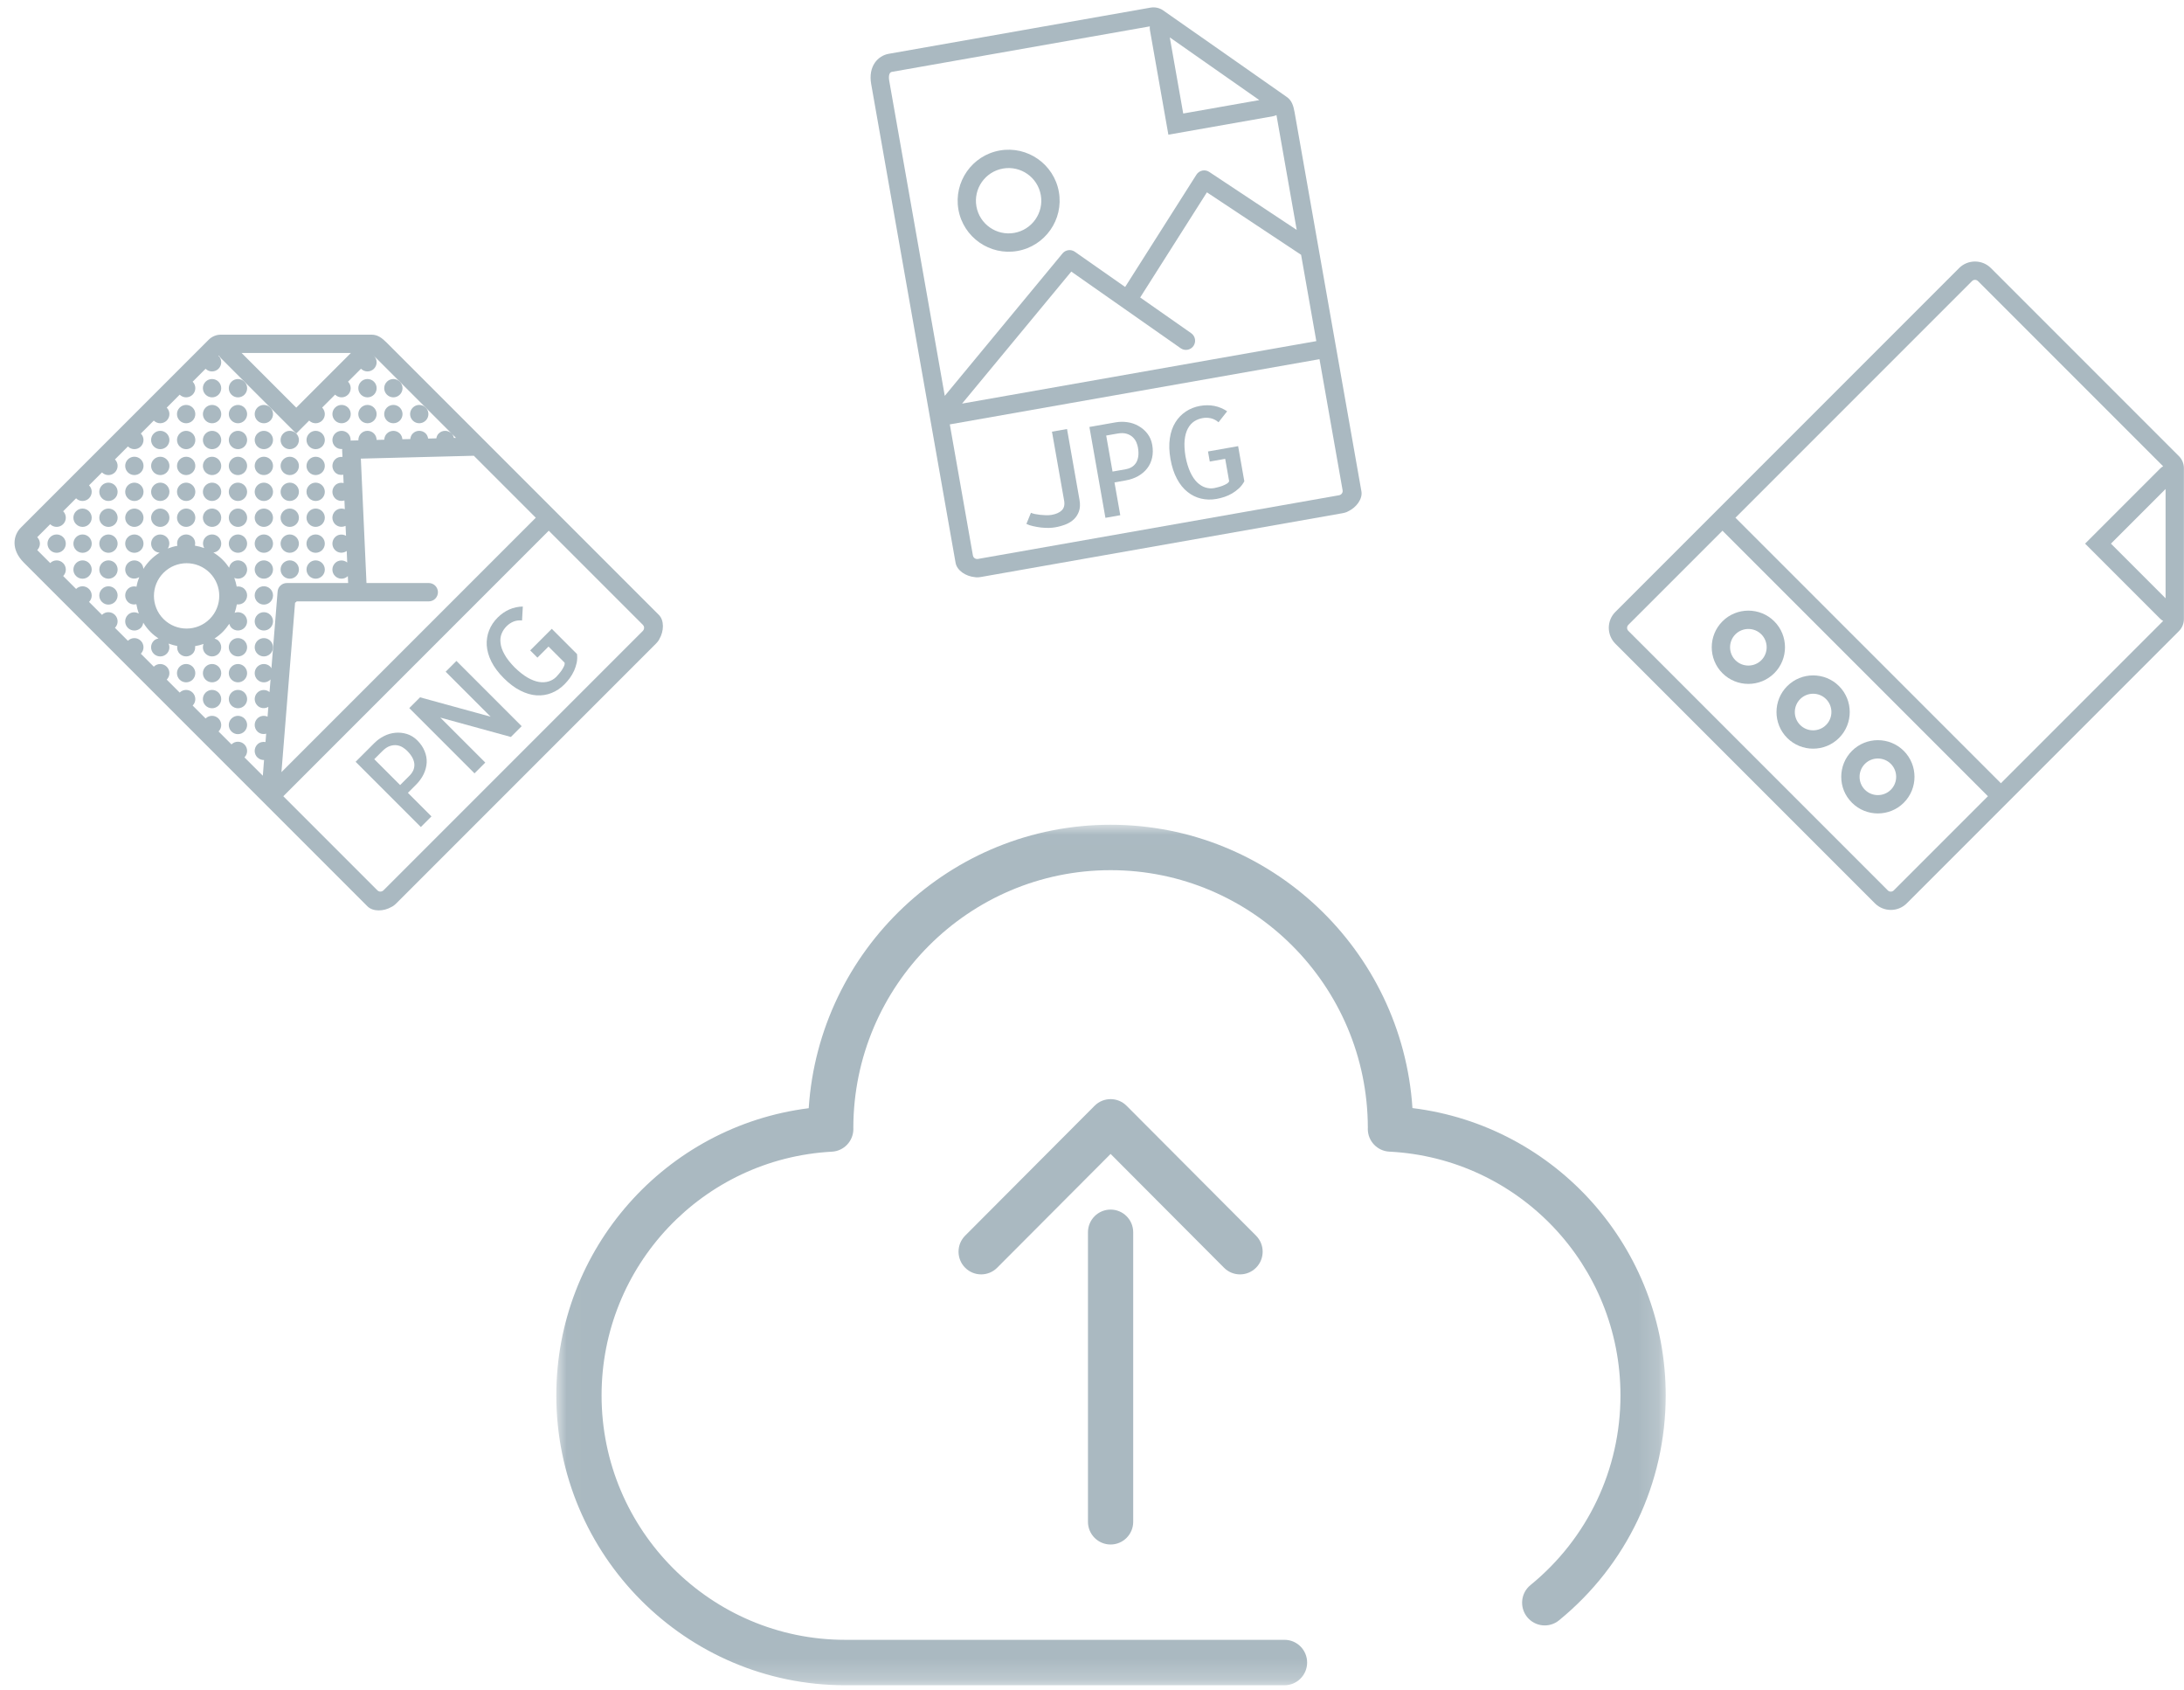 <?xml version="1.0" encoding="UTF-8"?>
<svg width="106px" height="82px" viewBox="0 0 106 82" version="1.1" xmlns="http://www.w3.org/2000/svg" xmlns:xlink="http://www.w3.org/1999/xlink">
    <!-- Generator: Sketch 41.2 (35397) - http://www.bohemiancoding.com/sketch -->
    <title>drag&amp;drop img</title>
    <desc>Created with Sketch.</desc>
    <defs>
        <polygon id="path-1" points="26.93 0.018 0.014 0.018 0.014 41.771 53.845 41.771 53.845 0.018 26.93 0.018"></polygon>
    </defs>
    <g id="Page-1" stroke="none" stroke-width="1" fill="none" fill-rule="evenodd">
        <g id="create-quiz_surway" transform="translate(-1253, -299)">
            <g id="cover-img" transform="translate(1117, 226)">
                <g id="desc" transform="translate(48, 72)">
                    <g id="drag&amp;drop-img" transform="translate(88, 0)">
                        <g id="png" transform="translate(16.617, 29.617) rotate(-45) translate(-16.617, -29.617) translate(6.617, 16.117)" fill="#AAB9C1">
                            <path d="M19.755,5.75 L14.583,0.578 C14.429,0.422 14.214,0.333 13.993,0.333 L1.094,0.333 C0.568,0.333 -7.10542736e-14,0.741 -7.10542736e-14,1.633 L-7.10542736e-14,25.223 C-7.10542736e-14,25.594 0.373,25.956 0.816,26.071 C0.84,26.078 0.859,26.086 0.883,26.091 C0.953,26.104 1.024,26.11 1.094,26.11 L18.906,26.11 C18.976,26.11 19.047,26.104 19.117,26.091 C19.141,26.086 19.16,26.078 19.184,26.071 C19.627,25.956 20,25.594 20,25.223 L20,6.547 C20,6.206 19.959,5.954 19.755,5.75 Z M18.416,5.668 L14.666,5.668 L14.666,1.918 L18.416,5.668 Z M2.222,1.223 C2.222,1.468 2.422,1.666 2.667,1.666 C2.912,1.666 3.112,1.468 3.112,1.223 L3.999,1.223 C3.999,1.468 4.199,1.666 4.444,1.666 C4.689,1.666 4.889,1.468 4.889,1.223 L5.777,1.223 C5.777,1.468 5.977,1.666 6.222,1.666 C6.467,1.666 6.667,1.468 6.667,1.223 L7.557,1.223 C7.557,1.468 7.754,1.666 7.999,1.666 C8.244,1.666 8.444,1.468 8.444,1.223 L9.334,1.223 C9.334,1.468 9.533,1.666 9.779,1.666 C10.024,1.666 10.221,1.468 10.221,1.223 L11.111,1.223 C11.111,1.468 11.311,1.666 11.556,1.666 C11.801,1.666 12.001,1.468 12.001,1.223 L12.888,1.223 C12.888,1.468 13.088,1.666 13.333,1.666 C13.578,1.666 13.778,1.468 13.778,1.223 L13.804,1.223 C13.789,1.277 13.778,1.336 13.778,1.397 L13.778,6.555 L14.666,6.555 C14.666,6.801 14.866,7 15.111,7 C15.356,7 15.556,6.801 15.556,6.555 L16.446,6.555 C16.446,6.801 16.643,7 16.888,7 C17.133,7 17.333,6.801 17.333,6.555 L18.223,6.555 C18.223,6.801 18.422,7 18.668,7 C18.913,7 19.11,6.801 19.11,6.555 C19.11,6.547 19.106,6.54 19.106,6.531 C19.108,6.529 19.11,6.529 19.11,6.529 L19.11,6.544 L19.11,12.187 L19.039,12.117 C19.08,12.05 19.11,11.974 19.11,11.889 C19.11,11.644 18.913,11.444 18.668,11.444 C18.572,11.444 18.492,11.479 18.42,11.529 L18.132,11.256 C18.183,11.182 18.223,11.097 18.223,10.999 C18.223,10.754 18.023,10.554 17.778,10.554 C17.672,10.554 17.578,10.598 17.502,10.659 L17.224,10.394 C17.289,10.316 17.333,10.221 17.333,10.112 C17.333,9.867 17.133,9.667 16.888,9.667 C16.771,9.667 16.667,9.715 16.586,9.789 L16.317,9.533 C16.396,9.452 16.446,9.344 16.446,9.222 C16.446,8.977 16.246,8.777 16.001,8.777 C15.87,8.777 15.757,8.836 15.675,8.923 L15.417,8.678 C15.412,8.673 15.404,8.671 15.399,8.667 C15.493,8.584 15.556,8.467 15.556,8.332 C15.556,8.087 15.356,7.89 15.111,7.89 C14.866,7.89 14.666,8.087 14.666,8.332 C14.666,8.469 14.731,8.586 14.827,8.669 C14.813,8.679 14.796,8.686 14.783,8.701 L14.562,8.944 C14.479,8.844 14.36,8.777 14.223,8.777 C13.978,8.777 13.778,8.977 13.778,9.222 C13.778,9.374 13.858,9.502 13.978,9.582 L13.704,9.882 C13.626,9.756 13.494,9.667 13.333,9.667 C13.088,9.667 12.888,9.867 12.888,10.112 C12.888,10.283 12.991,10.431 13.136,10.505 L12.849,10.819 C12.78,10.666 12.626,10.554 12.443,10.554 C12.198,10.554 12.001,10.754 12.001,10.999 C12.001,11.195 12.129,11.356 12.303,11.416 L11.977,11.774 C11.925,11.586 11.76,11.444 11.556,11.444 C11.311,11.444 11.111,11.644 11.111,11.889 C11.111,12.108 11.272,12.28 11.48,12.319 L11.102,12.731 C11.078,12.51 10.896,12.334 10.666,12.334 C10.421,12.334 10.221,12.532 10.221,12.777 C10.221,13.02 10.417,13.215 10.656,13.219 L10.429,13.467 L8.322,11.36 C8.158,11.197 7.895,11.186 7.719,11.336 L4.87,13.76 C4.876,13.729 4.889,13.699 4.889,13.667 C4.889,13.422 4.689,13.222 4.444,13.222 C4.199,13.222 3.999,13.422 3.999,13.667 C3.999,13.912 4.199,14.112 4.444,14.112 C4.451,14.112 4.457,14.107 4.464,14.107 L3.991,14.509 C3.967,14.287 3.784,14.112 3.554,14.112 C3.309,14.112 3.112,14.311 3.112,14.557 C3.112,14.761 3.253,14.926 3.442,14.977 L3.079,15.286 C3.014,15.118 2.856,14.999 2.667,14.999 C2.422,14.999 2.222,15.199 2.222,15.444 C2.222,15.609 2.316,15.746 2.448,15.822 L2.138,16.086 C2.057,15.969 1.929,15.889 1.777,15.889 C1.532,15.889 1.332,16.088 1.332,16.334 C1.332,16.459 1.387,16.572 1.471,16.653 L0.89,17.15 L0.89,15.889 C1.135,15.889 1.332,15.689 1.332,15.444 C1.332,15.199 1.135,14.999 0.89,14.999 L0.89,14.112 C1.135,14.112 1.332,13.912 1.332,13.667 C1.332,13.422 1.135,13.222 0.89,13.222 L0.89,12.334 C1.135,12.334 1.332,12.134 1.332,11.889 C1.332,11.644 1.135,11.444 0.89,11.444 L0.89,10.554 C1.135,10.554 1.332,10.357 1.332,10.112 C1.332,9.867 1.135,9.667 0.89,9.667 L0.89,8.777 C1.135,8.777 1.332,8.578 1.332,8.332 C1.332,8.087 1.135,7.89 0.89,7.89 L0.89,7 C1.135,7 1.332,6.801 1.332,6.555 C1.332,6.31 1.135,6.11 0.89,6.11 L0.89,5.223 C1.135,5.223 1.332,5.023 1.332,4.778 C1.332,4.533 1.135,4.333 0.89,4.333 L0.89,3.446 C1.135,3.446 1.332,3.246 1.332,3.001 C1.332,2.755 1.135,2.556 0.89,2.556 L0.89,1.666 C1.135,1.666 1.332,1.468 1.332,1.223 L2.222,1.223 Z M1.094,25.223 C1.063,25.223 1.035,25.209 1.007,25.201 C0.938,25.168 0.89,25.099 0.89,25.017 L0.89,18.556 L19.11,18.556 L19.11,25.017 C19.11,25.099 19.062,25.166 18.993,25.201 C18.965,25.209 18.937,25.223 18.906,25.223 L1.094,25.223 Z M1.652,17.666 L7.934,12.319 C7.958,12.323 7.977,12.334 7.999,12.334 C8.012,12.334 8.021,12.328 8.032,12.328 L12.567,16.863 C12.741,17.037 13.021,17.037 13.197,16.863 C13.37,16.687 13.37,16.408 13.197,16.234 L11.059,14.096 L15.134,9.634 L19.11,13.413 L19.11,17.666 L1.652,17.666 Z" id="Fill-1"></path>
                            <path d="M6.908,20.221 C6.76,20.099 6.593,20.006 6.406,19.947 C6.219,19.886 6.031,19.856 5.842,19.856 L4.553,19.856 L4.553,24.333 L5.282,24.333 L5.282,22.716 L5.822,22.716 C6.059,22.716 6.274,22.683 6.467,22.614 C6.662,22.544 6.827,22.447 6.966,22.321 C7.103,22.197 7.211,22.041 7.287,21.857 C7.366,21.672 7.404,21.468 7.404,21.241 C7.404,21.026 7.357,20.832 7.266,20.661 C7.174,20.487 7.055,20.342 6.908,20.221 Z M6.632,21.698 C6.586,21.822 6.528,21.919 6.456,21.987 C6.382,22.057 6.302,22.106 6.216,22.137 C6.128,22.167 6.039,22.182 5.951,22.182 L5.282,22.182 L5.282,20.407 L5.829,20.407 C6.016,20.407 6.166,20.437 6.278,20.496 C6.391,20.554 6.48,20.628 6.543,20.715 C6.606,20.802 6.647,20.893 6.667,20.989 C6.688,21.082 6.697,21.167 6.697,21.241 C6.697,21.423 6.676,21.574 6.632,21.698 Z" id="Fill-2"></path>
                            <polygon id="Fill-3" points="10.733 22.942 8.976 19.856 8.236 19.856 8.236 24.333 8.976 24.333 8.976 21.247 10.733 24.333 11.473 24.333 11.473 19.856 10.733 19.856"></polygon>
                            <path d="M14.366,22.523 L15.126,22.523 L15.126,23.628 C15.093,23.673 15.043,23.708 14.974,23.732 C14.904,23.756 14.833,23.775 14.759,23.791 C14.683,23.803 14.609,23.814 14.533,23.818 C14.457,23.825 14.399,23.829 14.353,23.829 C14.208,23.829 14.069,23.794 13.939,23.725 C13.807,23.656 13.689,23.552 13.585,23.411 C13.483,23.267 13.401,23.085 13.342,22.864 C13.283,22.64 13.253,22.378 13.249,22.074 C13.253,21.761 13.283,21.499 13.346,21.284 C13.407,21.069 13.489,20.893 13.598,20.759 C13.704,20.622 13.826,20.527 13.963,20.47 C14.097,20.412 14.241,20.386 14.39,20.386 C14.525,20.386 14.653,20.412 14.779,20.463 C14.904,20.516 15.015,20.6 15.113,20.719 L15.618,20.268 C15.451,20.108 15.263,19.986 15.052,19.904 C14.842,19.823 14.616,19.782 14.373,19.782 C14.108,19.782 13.865,19.832 13.637,19.932 C13.409,20.032 13.212,20.177 13.044,20.366 C12.878,20.557 12.745,20.796 12.65,21.08 C12.554,21.366 12.507,21.698 12.507,22.074 C12.507,22.449 12.554,22.783 12.65,23.07 C12.745,23.358 12.876,23.597 13.044,23.788 C13.212,23.977 13.409,24.122 13.635,24.218 C13.858,24.316 14.106,24.366 14.373,24.366 C14.505,24.366 14.642,24.354 14.777,24.335 C14.911,24.313 15.043,24.279 15.172,24.231 C15.299,24.183 15.421,24.12 15.536,24.047 C15.651,23.971 15.755,23.875 15.848,23.758 L15.848,22.026 L14.366,22.026 L14.366,22.523 Z" id="Fill-4"></path>
                            <path d="M2.222,2.111 C2.222,2.356 2.023,2.556 1.777,2.556 C1.532,2.556 1.332,2.356 1.332,2.111 C1.332,1.866 1.532,1.666 1.777,1.666 C2.023,1.666 2.222,1.866 2.222,2.111 Z" id="Fill-5"></path>
                            <path d="M3.999,2.111 C3.999,2.356 3.802,2.556 3.554,2.556 C3.309,2.556 3.112,2.356 3.112,2.111 C3.112,1.866 3.309,1.666 3.554,1.666 C3.802,1.666 3.999,1.866 3.999,2.111 Z" id="Fill-6"></path>
                            <path d="M5.777,2.111 C5.777,2.356 5.579,2.556 5.334,2.556 C5.087,2.556 4.889,2.356 4.889,2.111 C4.889,1.866 5.087,1.666 5.334,1.666 C5.579,1.666 5.777,1.866 5.777,2.111 Z" id="Fill-7"></path>
                            <path d="M7.557,2.111 C7.557,2.356 7.357,2.556 7.112,2.556 C6.866,2.556 6.667,2.356 6.667,2.111 C6.667,1.866 6.866,1.666 7.112,1.666 C7.357,1.666 7.557,1.866 7.557,2.111 Z" id="Fill-8"></path>
                            <path d="M9.334,2.111 C9.334,2.356 9.134,2.556 8.889,2.556 C8.644,2.556 8.444,2.356 8.444,2.111 C8.444,1.866 8.644,1.666 8.889,1.666 C9.134,1.666 9.334,1.866 9.334,2.111 Z" id="Fill-9"></path>
                            <path d="M11.111,2.111 C11.111,2.356 10.912,2.556 10.666,2.556 C10.421,2.556 10.221,2.356 10.221,2.111 C10.221,1.866 10.421,1.666 10.666,1.666 C10.912,1.666 11.111,1.866 11.111,2.111 Z" id="Fill-10"></path>
                            <path d="M12.888,2.111 C12.888,2.356 12.691,2.556 12.443,2.556 C12.198,2.556 12.001,2.356 12.001,2.111 C12.001,1.866 12.198,1.666 12.443,1.666 C12.691,1.666 12.888,1.866 12.888,2.111 Z" id="Fill-11"></path>
                            <path d="M13.778,3.001 C13.778,3.246 13.578,3.446 13.333,3.446 C13.088,3.446 12.888,3.246 12.888,3.001 C12.888,2.755 13.088,2.556 13.333,2.556 C13.578,2.556 13.778,2.755 13.778,3.001 Z" id="Fill-12"></path>
                            <path d="M12.001,3.001 C12.001,3.246 11.801,3.446 11.556,3.446 C11.311,3.446 11.111,3.246 11.111,3.001 C11.111,2.755 11.311,2.556 11.556,2.556 C11.801,2.556 12.001,2.755 12.001,3.001 Z" id="Fill-13"></path>
                            <path d="M10.221,3.001 C10.221,3.246 10.024,3.446 9.779,3.446 C9.531,3.446 9.334,3.246 9.334,3.001 C9.334,2.755 9.531,2.556 9.779,2.556 C10.024,2.556 10.221,2.755 10.221,3.001 Z" id="Fill-14"></path>
                            <path d="M8.444,3.001 C8.444,3.246 8.247,3.446 7.999,3.446 C7.754,3.446 7.557,3.246 7.557,3.001 C7.557,2.755 7.754,2.556 7.999,2.556 C8.247,2.556 8.444,2.755 8.444,3.001 Z" id="Fill-15"></path>
                            <path d="M6.667,3.001 C6.667,3.246 6.467,3.446 6.222,3.446 C5.977,3.446 5.777,3.246 5.777,3.001 C5.777,2.755 5.977,2.556 6.222,2.556 C6.467,2.556 6.667,2.755 6.667,3.001 Z" id="Fill-16"></path>
                            <path d="M4.889,3.001 C4.889,3.246 4.689,3.446 4.444,3.446 C4.199,3.446 3.999,3.246 3.999,3.001 C3.999,2.755 4.199,2.556 4.444,2.556 C4.689,2.556 4.889,2.755 4.889,3.001 Z" id="Fill-17"></path>
                            <path d="M3.112,3.001 C3.112,3.246 2.912,3.446 2.667,3.446 C2.422,3.446 2.222,3.246 2.222,3.001 C2.222,2.755 2.422,2.556 2.667,2.556 C2.912,2.556 3.112,2.755 3.112,3.001 Z" id="Fill-18"></path>
                            <path d="M2.222,3.888 C2.222,4.136 2.023,4.333 1.777,4.333 C1.532,4.333 1.332,4.136 1.332,3.888 C1.332,3.643 1.532,3.446 1.777,3.446 C2.023,3.446 2.222,3.643 2.222,3.888 Z" id="Fill-19"></path>
                            <path d="M3.999,3.888 C3.999,4.136 3.802,4.333 3.554,4.333 C3.309,4.333 3.112,4.136 3.112,3.888 C3.112,3.643 3.309,3.446 3.554,3.446 C3.802,3.446 3.999,3.643 3.999,3.888 Z" id="Fill-20"></path>
                            <path d="M5.777,3.888 C5.777,4.136 5.579,4.333 5.334,4.333 C5.087,4.333 4.889,4.136 4.889,3.888 C4.889,3.643 5.087,3.446 5.334,3.446 C5.579,3.446 5.777,3.643 5.777,3.888 Z" id="Fill-21"></path>
                            <path d="M7.557,3.888 C7.557,4.136 7.357,4.333 7.112,4.333 C6.866,4.333 6.667,4.136 6.667,3.888 C6.667,3.643 6.866,3.446 7.112,3.446 C7.357,3.446 7.557,3.643 7.557,3.888 Z" id="Fill-22"></path>
                            <path d="M9.334,3.888 C9.334,4.136 9.134,4.333 8.889,4.333 C8.644,4.333 8.444,4.136 8.444,3.888 C8.444,3.643 8.644,3.446 8.889,3.446 C9.134,3.446 9.334,3.643 9.334,3.888 Z" id="Fill-23"></path>
                            <path d="M11.111,3.888 C11.111,4.136 10.912,4.333 10.666,4.333 C10.421,4.333 10.221,4.136 10.221,3.888 C10.221,3.643 10.421,3.446 10.666,3.446 C10.912,3.446 11.111,3.643 11.111,3.888 Z" id="Fill-24"></path>
                            <path d="M12.888,3.888 C12.888,4.136 12.691,4.333 12.443,4.333 C12.198,4.333 12.001,4.136 12.001,3.888 C12.001,3.643 12.198,3.446 12.443,3.446 C12.691,3.446 12.888,3.643 12.888,3.888 Z" id="Fill-25"></path>
                            <path d="M13.778,4.778 C13.778,5.023 13.578,5.223 13.333,5.223 C13.088,5.223 12.888,5.023 12.888,4.778 C12.888,4.533 13.088,4.333 13.333,4.333 C13.578,4.333 13.778,4.533 13.778,4.778 Z" id="Fill-26"></path>
                            <path d="M12.001,4.778 C12.001,5.023 11.801,5.223 11.556,5.223 C11.311,5.223 11.111,5.023 11.111,4.778 C11.111,4.533 11.311,4.333 11.556,4.333 C11.801,4.333 12.001,4.533 12.001,4.778 Z" id="Fill-27"></path>
                            <path d="M10.221,4.778 C10.221,5.023 10.024,5.223 9.779,5.223 C9.531,5.223 9.334,5.023 9.334,4.778 C9.334,4.533 9.531,4.333 9.779,4.333 C10.024,4.333 10.221,4.533 10.221,4.778 Z" id="Fill-28"></path>
                            <path d="M8.444,4.778 C8.444,5.023 8.247,5.223 7.999,5.223 C7.754,5.223 7.557,5.023 7.557,4.778 C7.557,4.533 7.754,4.333 7.999,4.333 C8.247,4.333 8.444,4.533 8.444,4.778 Z" id="Fill-29"></path>
                            <path d="M6.667,4.778 C6.667,5.023 6.467,5.223 6.222,5.223 C5.977,5.223 5.777,5.023 5.777,4.778 C5.777,4.533 5.977,4.333 6.222,4.333 C6.467,4.333 6.667,4.533 6.667,4.778 Z" id="Fill-30"></path>
                            <path d="M4.889,4.778 C4.889,5.023 4.689,5.223 4.444,5.223 C4.199,5.223 3.999,5.023 3.999,4.778 C3.999,4.533 4.199,4.333 4.444,4.333 C4.689,4.333 4.889,4.533 4.889,4.778 Z" id="Fill-31"></path>
                            <path d="M3.112,4.778 C3.112,5.023 2.912,5.223 2.667,5.223 C2.422,5.223 2.222,5.023 2.222,4.778 C2.222,4.533 2.422,4.333 2.667,4.333 C2.912,4.333 3.112,4.533 3.112,4.778 Z" id="Fill-32"></path>
                            <path d="M2.222,5.668 C2.222,5.913 2.023,6.11 1.777,6.11 C1.532,6.11 1.332,5.913 1.332,5.668 C1.332,5.42 1.532,5.223 1.777,5.223 C2.023,5.223 2.222,5.42 2.222,5.668 Z" id="Fill-33"></path>
                            <path d="M7.557,5.668 C7.557,5.913 7.357,6.11 7.112,6.11 C6.866,6.11 6.667,5.913 6.667,5.668 C6.667,5.42 6.866,5.223 7.112,5.223 C7.357,5.223 7.557,5.42 7.557,5.668 Z" id="Fill-34"></path>
                            <path d="M9.334,5.668 C9.334,5.913 9.134,6.11 8.889,6.11 C8.644,6.11 8.444,5.913 8.444,5.668 C8.444,5.42 8.644,5.223 8.889,5.223 C9.134,5.223 9.334,5.42 9.334,5.668 Z" id="Fill-35"></path>
                            <path d="M11.111,5.668 C11.111,5.913 10.912,6.11 10.666,6.11 C10.421,6.11 10.221,5.913 10.221,5.668 C10.221,5.42 10.421,5.223 10.666,5.223 C10.912,5.223 11.111,5.42 11.111,5.668 Z" id="Fill-36"></path>
                            <path d="M12.888,5.668 C12.888,5.913 12.691,6.11 12.443,6.11 C12.198,6.11 12.001,5.913 12.001,5.668 C12.001,5.42 12.198,5.223 12.443,5.223 C12.691,5.223 12.888,5.42 12.888,5.668 Z" id="Fill-37"></path>
                            <path d="M13.778,6.555 C13.778,6.801 13.578,7 13.333,7 C13.088,7 12.888,6.801 12.888,6.555 C12.888,6.31 13.088,6.11 13.333,6.11 C13.578,6.11 13.778,6.31 13.778,6.555 Z" id="Fill-38"></path>
                            <path d="M12.001,6.555 C12.001,6.801 11.801,7 11.556,7 C11.311,7 11.111,6.801 11.111,6.555 C11.111,6.31 11.311,6.11 11.556,6.11 C11.801,6.11 12.001,6.31 12.001,6.555 Z" id="Fill-39"></path>
                            <path d="M10.221,6.555 C10.221,6.801 10.024,7 9.779,7 C9.531,7 9.334,6.801 9.334,6.555 C9.334,6.31 9.531,6.11 9.779,6.11 C10.024,6.11 10.221,6.31 10.221,6.555 Z" id="Fill-40"></path>
                            <path d="M8.444,6.555 C8.444,6.801 8.247,7 7.999,7 C7.754,7 7.557,6.801 7.557,6.555 C7.557,6.31 7.754,6.11 7.999,6.11 C8.247,6.11 8.444,6.31 8.444,6.555 Z" id="Fill-41"></path>
                            <path d="M9.334,7.445 C9.334,7.69 9.134,7.89 8.889,7.89 C8.644,7.89 8.444,7.69 8.444,7.445 C8.444,7.199 8.644,7 8.889,7 C9.134,7 9.334,7.199 9.334,7.445 Z" id="Fill-42"></path>
                            <path d="M11.111,7.445 C11.111,7.69 10.912,7.89 10.666,7.89 C10.421,7.89 10.221,7.69 10.221,7.445 C10.221,7.199 10.421,7 10.666,7 C10.912,7 11.111,7.199 11.111,7.445 Z" id="Fill-43"></path>
                            <path d="M12.888,7.445 C12.888,7.69 12.691,7.89 12.443,7.89 C12.198,7.89 12.001,7.69 12.001,7.445 C12.001,7.199 12.198,7 12.443,7 C12.691,7 12.888,7.199 12.888,7.445 Z" id="Fill-44"></path>
                            <path d="M14.666,7.445 C14.666,7.69 14.468,7.89 14.223,7.89 C13.976,7.89 13.778,7.69 13.778,7.445 C13.778,7.199 13.976,7 14.223,7 C14.468,7 14.666,7.199 14.666,7.445 Z" id="Fill-45"></path>
                            <path d="M16.446,7.445 C16.446,7.69 16.246,7.89 16.001,7.89 C15.755,7.89 15.556,7.69 15.556,7.445 C15.556,7.199 15.755,7 16.001,7 C16.246,7 16.446,7.199 16.446,7.445 Z" id="Fill-46"></path>
                            <path d="M17.333,8.332 C17.333,8.58 17.136,8.777 16.888,8.777 C16.643,8.777 16.446,8.58 16.446,8.332 C16.446,8.087 16.643,7.89 16.888,7.89 C17.136,7.89 17.333,8.087 17.333,8.332 Z" id="Fill-47"></path>
                            <path d="M19.11,10.112 C19.11,10.357 18.913,10.554 18.668,10.554 C18.42,10.554 18.223,10.357 18.223,10.112 C18.223,9.864 18.42,9.667 18.668,9.667 C18.913,9.667 19.11,9.864 19.11,10.112 Z" id="Fill-48"></path>
                            <path d="M18.223,9.222 C18.223,9.467 18.023,9.667 17.778,9.667 C17.533,9.667 17.333,9.467 17.333,9.222 C17.333,8.977 17.533,8.777 17.778,8.777 C18.023,8.777 18.223,8.977 18.223,9.222 Z" id="Fill-49"></path>
                            <path d="M19.11,8.332 C19.11,8.58 18.913,8.777 18.668,8.777 C18.42,8.777 18.223,8.58 18.223,8.332 C18.223,8.087 18.42,7.89 18.668,7.89 C18.913,7.89 19.11,8.087 19.11,8.332 Z" id="Fill-50"></path>
                            <path d="M18.223,7.445 C18.223,7.69 18.023,7.89 17.778,7.89 C17.533,7.89 17.333,7.69 17.333,7.445 C17.333,7.199 17.533,7 17.778,7 C18.023,7 18.223,7.199 18.223,7.445 Z" id="Fill-51"></path>
                            <path d="M13.778,8.332 C13.778,8.58 13.578,8.777 13.333,8.777 C13.088,8.777 12.888,8.58 12.888,8.332 C12.888,8.087 13.088,7.89 13.333,7.89 C13.578,7.89 13.778,8.087 13.778,8.332 Z" id="Fill-52"></path>
                            <path d="M12.001,8.332 C12.001,8.58 11.801,8.777 11.556,8.777 C11.311,8.777 11.111,8.58 11.111,8.332 C11.111,8.087 11.311,7.89 11.556,7.89 C11.801,7.89 12.001,8.087 12.001,8.332 Z" id="Fill-53"></path>
                            <path d="M10.221,8.332 C10.221,8.58 10.024,8.777 9.779,8.777 C9.531,8.777 9.334,8.58 9.334,8.332 C9.334,8.087 9.531,7.89 9.779,7.89 C10.024,7.89 10.221,8.087 10.221,8.332 Z" id="Fill-54"></path>
                            <path d="M8.444,8.332 C8.444,8.58 8.247,8.777 7.999,8.777 C7.754,8.777 7.557,8.58 7.557,8.332 C7.557,8.087 7.754,7.89 7.999,7.89 C8.247,7.89 8.444,8.087 8.444,8.332 Z" id="Fill-55"></path>
                            <path d="M1.777,9.667 C1.966,9.667 2.127,9.548 2.189,9.381 C2.251,9.515 2.322,9.643 2.404,9.763 C2.296,9.843 2.222,9.967 2.222,10.112 C2.222,10.357 2.422,10.554 2.667,10.554 C2.811,10.554 2.932,10.483 3.012,10.379 C3.127,10.461 3.249,10.533 3.377,10.594 C3.221,10.663 3.112,10.817 3.112,10.999 C3.112,11.245 3.309,11.444 3.554,11.444 C3.8,11.444 3.999,11.245 3.999,10.999 C3.999,10.922 3.973,10.85 3.939,10.787 C4.102,10.819 4.271,10.839 4.444,10.839 C4.618,10.839 4.787,10.819 4.95,10.787 C4.916,10.85 4.889,10.922 4.889,10.999 C4.889,11.245 5.089,11.444 5.334,11.444 C5.579,11.444 5.777,11.245 5.777,10.999 C5.777,10.817 5.668,10.663 5.512,10.594 C5.64,10.533 5.762,10.461 5.877,10.379 C5.957,10.483 6.078,10.554 6.222,10.554 C6.467,10.554 6.667,10.357 6.667,10.112 C6.667,9.967 6.593,9.843 6.484,9.763 C6.567,9.643 6.638,9.515 6.699,9.381 C6.762,9.548 6.923,9.667 7.112,9.667 C7.357,9.667 7.557,9.467 7.557,9.222 C7.557,8.977 7.357,8.777 7.112,8.777 C7.021,8.777 6.94,8.812 6.871,8.858 C6.903,8.699 6.921,8.534 6.921,8.363 C6.921,8.168 6.894,7.979 6.851,7.794 C6.925,7.851 7.012,7.89 7.112,7.89 C7.357,7.89 7.557,7.69 7.557,7.445 C7.557,7.199 7.357,7 7.112,7 C6.908,7 6.743,7.141 6.691,7.33 C6.623,7.187 6.545,7.052 6.454,6.926 C6.58,6.846 6.667,6.713 6.667,6.555 C6.667,6.31 6.467,6.11 6.222,6.11 C6.061,6.11 5.927,6.201 5.848,6.329 C5.716,6.236 5.575,6.158 5.426,6.093 C5.625,6.049 5.777,5.88 5.777,5.668 C5.777,5.422 5.579,5.223 5.334,5.223 C5.089,5.223 4.889,5.422 4.889,5.668 C4.889,5.778 4.933,5.876 5.002,5.954 C4.822,5.913 4.636,5.889 4.444,5.889 C4.253,5.889 4.067,5.913 3.887,5.954 C3.956,5.876 3.999,5.778 3.999,5.668 C3.999,5.422 3.8,5.223 3.554,5.223 C3.309,5.223 3.112,5.422 3.112,5.668 C3.112,5.88 3.264,6.049 3.463,6.093 C3.314,6.158 3.173,6.236 3.041,6.329 C2.962,6.201 2.828,6.11 2.667,6.11 C2.422,6.11 2.222,6.31 2.222,6.555 C2.222,6.713 2.309,6.846 2.435,6.926 C2.344,7.052 2.266,7.187 2.198,7.33 C2.146,7.141 1.981,7 1.777,7 C1.532,7 1.332,7.199 1.332,7.445 C1.332,7.69 1.532,7.89 1.777,7.89 C1.877,7.89 1.964,7.851 2.038,7.794 C1.994,7.979 1.968,8.168 1.968,8.365 C1.968,8.534 1.986,8.699 2.018,8.86 C1.949,8.812 1.868,8.777 1.777,8.777 C1.532,8.777 1.332,8.977 1.332,9.222 C1.332,9.467 1.532,9.667 1.777,9.667 Z M4.444,6.779 C5.319,6.779 6.031,7.488 6.031,8.365 C6.031,9.239 5.319,9.949 4.444,9.949 C3.57,9.949 2.858,9.239 2.858,8.365 C2.858,7.488 3.57,6.779 4.444,6.779 Z" id="Fill-56"></path>
                            <path d="M9.334,9.222 C9.334,9.467 9.134,9.667 8.889,9.667 C8.644,9.667 8.444,9.467 8.444,9.222 C8.444,8.977 8.644,8.777 8.889,8.777 C9.134,8.777 9.334,8.977 9.334,9.222 Z" id="Fill-57"></path>
                            <path d="M11.111,9.222 C11.111,9.467 10.912,9.667 10.666,9.667 C10.421,9.667 10.221,9.467 10.221,9.222 C10.221,8.977 10.421,8.777 10.666,8.777 C10.912,8.777 11.111,8.977 11.111,9.222 Z" id="Fill-58"></path>
                            <path d="M12.888,9.222 C12.888,9.467 12.691,9.667 12.443,9.667 C12.198,9.667 12.001,9.467 12.001,9.222 C12.001,8.977 12.198,8.777 12.443,8.777 C12.691,8.777 12.888,8.977 12.888,9.222 Z" id="Fill-59"></path>
                            <path d="M12.001,10.112 C12.001,10.357 11.801,10.554 11.556,10.554 C11.311,10.554 11.111,10.357 11.111,10.112 C11.111,9.864 11.311,9.667 11.556,9.667 C11.801,9.667 12.001,9.864 12.001,10.112 Z" id="Fill-60"></path>
                            <path d="M10.221,10.112 C10.221,10.357 10.024,10.554 9.779,10.554 C9.531,10.554 9.334,10.357 9.334,10.112 C9.334,9.864 9.531,9.667 9.779,9.667 C10.024,9.667 10.221,9.864 10.221,10.112 Z" id="Fill-61"></path>
                            <path d="M8.444,10.112 C8.444,10.357 8.247,10.554 7.999,10.554 C7.754,10.554 7.557,10.357 7.557,10.112 C7.557,9.864 7.754,9.667 7.999,9.667 C8.247,9.667 8.444,9.864 8.444,10.112 Z" id="Fill-62"></path>
                            <path d="M2.222,10.999 C2.222,11.245 2.023,11.444 1.777,11.444 C1.532,11.444 1.332,11.245 1.332,10.999 C1.332,10.754 1.532,10.554 1.777,10.554 C2.023,10.554 2.222,10.754 2.222,10.999 Z" id="Fill-63"></path>
                            <path d="M7.557,10.999 C7.557,11.245 7.357,11.444 7.112,11.444 C6.866,11.444 6.667,11.245 6.667,10.999 C6.667,10.754 6.866,10.554 7.112,10.554 C7.357,10.554 7.557,10.754 7.557,10.999 Z" id="Fill-64"></path>
                            <path d="M9.334,10.999 C9.334,11.245 9.134,11.444 8.889,11.444 C8.644,11.444 8.444,11.245 8.444,10.999 C8.444,10.754 8.644,10.554 8.889,10.554 C9.134,10.554 9.334,10.754 9.334,10.999 Z" id="Fill-65"></path>
                            <path d="M11.111,10.999 C11.111,11.245 10.912,11.444 10.666,11.444 C10.421,11.444 10.221,11.245 10.221,10.999 C10.221,10.754 10.421,10.554 10.666,10.554 C10.912,10.554 11.111,10.754 11.111,10.999 Z" id="Fill-66"></path>
                            <path d="M10.221,11.889 C10.221,12.134 10.024,12.334 9.779,12.334 C9.531,12.334 9.334,12.134 9.334,11.889 C9.334,11.644 9.531,11.444 9.779,11.444 C10.024,11.444 10.221,11.644 10.221,11.889 Z" id="Fill-67"></path>
                            <path d="M6.667,11.889 C6.667,12.134 6.467,12.334 6.222,12.334 C5.977,12.334 5.777,12.134 5.777,11.889 C5.777,11.644 5.977,11.444 6.222,11.444 C6.467,11.444 6.667,11.644 6.667,11.889 Z" id="Fill-68"></path>
                            <path d="M4.889,11.889 C4.889,12.134 4.689,12.334 4.444,12.334 C4.199,12.334 3.999,12.134 3.999,11.889 C3.999,11.644 4.199,11.444 4.444,11.444 C4.689,11.444 4.889,11.644 4.889,11.889 Z" id="Fill-69"></path>
                            <path d="M3.112,11.889 C3.112,12.134 2.912,12.334 2.667,12.334 C2.422,12.334 2.222,12.134 2.222,11.889 C2.222,11.644 2.422,11.444 2.667,11.444 C2.912,11.444 3.112,11.644 3.112,11.889 Z" id="Fill-70"></path>
                            <path d="M2.222,12.777 C2.222,13.024 2.023,13.222 1.777,13.222 C1.532,13.222 1.332,13.024 1.332,12.777 C1.332,12.532 1.532,12.334 1.777,12.334 C2.023,12.334 2.222,12.532 2.222,12.777 Z" id="Fill-71"></path>
                            <path d="M3.999,12.777 C3.999,13.024 3.802,13.222 3.554,13.222 C3.309,13.222 3.112,13.024 3.112,12.777 C3.112,12.532 3.309,12.334 3.554,12.334 C3.802,12.334 3.999,12.532 3.999,12.777 Z" id="Fill-72"></path>
                            <path d="M5.777,12.777 C5.777,13.024 5.579,13.222 5.334,13.222 C5.087,13.222 4.889,13.024 4.889,12.777 C4.889,12.532 5.087,12.334 5.334,12.334 C5.579,12.334 5.777,12.532 5.777,12.777 Z" id="Fill-73"></path>
                            <path d="M3.112,13.667 C3.112,13.912 2.912,14.112 2.667,14.112 C2.422,14.112 2.222,13.912 2.222,13.667 C2.222,13.422 2.422,13.222 2.667,13.222 C2.912,13.222 3.112,13.422 3.112,13.667 Z" id="Fill-74"></path>
                            <path d="M2.222,14.557 C2.222,14.802 2.023,14.999 1.777,14.999 C1.532,14.999 1.332,14.802 1.332,14.557 C1.332,14.309 1.532,14.112 1.777,14.112 C2.023,14.112 2.222,14.309 2.222,14.557 Z" id="Fill-75"></path>
                        </g>
                        <g id="jpg" transform="translate(54.192, 15.031) rotate(-10) translate(-54.192, -15.031) translate(44.192, 1.531)" fill="#AAB9C1">
                            <path d="M19.755,5.75 L17.17,3.163 L14.926,0.922 L14.583,0.578 C14.429,0.422 14.214,0.333 13.993,0.333 L1.094,0.333 C0.568,0.333 -5.68434189e-14,0.741 -5.68434189e-14,1.633 L-5.68434189e-14,25.223 C-5.68434189e-14,25.594 0.373,25.956 0.816,26.071 C0.84,26.078 0.859,26.086 0.883,26.091 C0.953,26.104 1.024,26.11 1.094,26.11 L18.906,26.11 C18.976,26.11 19.047,26.104 19.117,26.091 C19.141,26.086 19.162,26.078 19.184,26.071 C19.627,25.956 20,25.594 20,25.223 L20,6.547 C20,6.206 19.959,5.952 19.755,5.75 Z M18.416,5.668 L14.666,5.668 L14.666,1.918 L18.416,5.668 Z M1.094,1.223 L13.804,1.223 C13.789,1.277 13.778,1.336 13.778,1.397 L13.778,6.555 L18.937,6.555 C18.997,6.555 19.054,6.544 19.11,6.529 L19.11,6.547 L19.11,12.187 L15.417,8.678 C15.33,8.595 15.219,8.552 15.096,8.556 C14.976,8.561 14.863,8.612 14.783,8.701 L10.429,13.467 L8.321,11.36 C8.158,11.197 7.895,11.186 7.719,11.336 L0.89,17.15 L0.89,1.633 C0.89,1.538 0.903,1.223 1.094,1.223 Z M1.094,25.223 C1.063,25.223 1.035,25.209 1.007,25.201 C0.938,25.168 0.89,25.099 0.89,25.017 L0.89,18.556 L19.11,18.556 L19.11,25.017 C19.11,25.099 19.062,25.168 18.993,25.201 C18.965,25.212 18.937,25.223 18.906,25.223 L1.094,25.223 Z M1.652,17.666 L7.984,12.278 L12.567,16.863 C12.741,17.037 13.021,17.037 13.197,16.863 C13.37,16.687 13.37,16.408 13.197,16.234 L11.059,14.096 L15.134,9.634 L19.11,13.413 L19.11,17.666 L1.652,17.666 Z" id="Fill-1"></path>
                            <path d="M5.712,23.192 C5.706,23.389 5.636,23.53 5.51,23.612 C5.382,23.697 5.211,23.738 4.996,23.738 C4.911,23.738 4.82,23.727 4.722,23.708 C4.624,23.686 4.531,23.664 4.442,23.638 C4.353,23.61 4.273,23.582 4.197,23.554 C4.121,23.523 4.064,23.493 4.023,23.465 L3.713,23.957 C3.796,24.018 3.893,24.072 4.013,24.12 C4.13,24.17 4.251,24.213 4.379,24.253 C4.507,24.289 4.631,24.318 4.751,24.337 C4.87,24.354 4.974,24.363 5.063,24.363 C5.241,24.363 5.414,24.346 5.582,24.313 C5.751,24.279 5.898,24.218 6.029,24.131 C6.159,24.042 6.261,23.927 6.339,23.784 C6.415,23.641 6.454,23.463 6.454,23.252 L6.454,19.765 L5.712,19.765 L5.712,23.192 Z" id="Fill-2"></path>
                            <path d="M9.896,20.221 C9.748,20.099 9.581,20.006 9.394,19.947 C9.208,19.886 9.021,19.856 8.831,19.856 L7.541,19.856 L7.541,24.333 L8.273,24.333 L8.273,22.716 L8.813,22.716 C9.047,22.716 9.262,22.683 9.457,22.614 C9.651,22.544 9.818,22.447 9.954,22.321 C10.093,22.197 10.199,22.041 10.278,21.857 C10.354,21.672 10.393,21.468 10.393,21.241 C10.393,21.026 10.347,20.832 10.256,20.661 C10.165,20.487 10.043,20.342 9.896,20.221 Z M9.62,21.698 C9.574,21.822 9.516,21.919 9.444,21.987 C9.371,22.057 9.291,22.106 9.203,22.137 C9.117,22.167 9.028,22.182 8.939,22.182 L8.271,22.182 L8.271,20.407 L8.817,20.407 C9.004,20.407 9.154,20.437 9.267,20.496 C9.382,20.554 9.468,20.628 9.531,20.715 C9.594,20.802 9.636,20.893 9.657,20.989 C9.677,21.082 9.688,21.167 9.688,21.241 C9.688,21.423 9.664,21.574 9.62,21.698 Z" id="Fill-3"></path>
                            <path d="M13.003,22.523 L13.763,22.523 L13.763,23.628 C13.733,23.673 13.681,23.708 13.611,23.732 C13.544,23.756 13.47,23.775 13.396,23.791 C13.321,23.803 13.247,23.814 13.171,23.818 C13.097,23.825 13.036,23.829 12.993,23.829 C12.847,23.829 12.708,23.794 12.576,23.725 C12.443,23.656 12.327,23.552 12.224,23.411 C12.12,23.267 12.04,23.085 11.981,22.864 C11.923,22.64 11.89,22.378 11.886,22.074 C11.89,21.761 11.923,21.499 11.983,21.284 C12.044,21.069 12.129,20.893 12.235,20.759 C12.344,20.622 12.466,20.527 12.6,20.47 C12.737,20.412 12.878,20.386 13.029,20.386 C13.162,20.386 13.292,20.412 13.418,20.463 C13.542,20.516 13.654,20.6 13.752,20.719 L14.256,20.268 C14.091,20.108 13.902,19.986 13.692,19.904 C13.481,19.823 13.253,19.782 13.01,19.782 C12.747,19.782 12.502,19.832 12.277,19.932 C12.049,20.032 11.851,20.177 11.684,20.366 C11.515,20.557 11.382,20.796 11.289,21.08 C11.193,21.366 11.146,21.698 11.146,22.074 C11.146,22.449 11.193,22.783 11.289,23.07 C11.382,23.358 11.515,23.597 11.684,23.788 C11.851,23.977 12.049,24.122 12.272,24.218 C12.498,24.316 12.743,24.366 13.01,24.366 C13.144,24.366 13.279,24.354 13.414,24.335 C13.551,24.313 13.683,24.279 13.811,24.231 C13.937,24.183 14.058,24.12 14.173,24.047 C14.291,23.971 14.394,23.875 14.488,23.758 L14.488,22.026 L13.003,22.026 L13.003,22.523 Z" id="Fill-4"></path>
                            <path d="M5.586,10.839 C6.951,10.839 8.062,9.728 8.062,8.365 C8.062,7 6.951,5.889 5.586,5.889 C4.221,5.889 3.112,7 3.112,8.365 C3.112,9.728 4.221,10.839 5.586,10.839 Z M5.586,6.779 C6.461,6.779 7.172,7.488 7.172,8.365 C7.172,9.239 6.461,9.949 5.586,9.949 C4.711,9.949 3.999,9.239 3.999,8.365 C3.999,7.488 4.711,6.779 5.586,6.779 Z" id="Fill-5"></path>
                        </g>
                        <g id="file" transform="translate(93.617, 29.617) rotate(45) translate(-93.617, -29.617) translate(83.617, 16.117)" fill="#AAB9C1">
                            <path d="M19.755,5.75 L14.583,0.578 C14.425,0.42 14.217,0.333 13.993,0.333 L1.094,0.333 C0.491,0.333 -5.68434189e-14,0.824 -5.68434189e-14,1.427 L-5.68434189e-14,25.017 C-5.68434189e-14,25.62 0.491,26.11 1.094,26.11 L18.906,26.11 C19.509,26.11 20,25.62 20,25.017 L20,6.34 C20,6.117 19.913,5.908 19.755,5.75 Z M18.416,5.668 L14.666,5.668 L14.666,1.918 L18.416,5.668 Z M19.11,25.017 C19.11,25.129 19.019,25.223 18.906,25.223 L1.094,25.223 C0.981,25.223 0.89,25.129 0.89,25.017 L0.89,18.556 L19.11,18.556 L19.11,25.017 Z M0.89,17.666 L0.89,1.427 C0.89,1.314 0.981,1.223 1.094,1.223 L13.804,1.223 C13.789,1.277 13.778,1.336 13.778,1.397 L13.778,6.555 L18.937,6.555 C18.997,6.555 19.054,6.544 19.11,6.529 L19.11,17.666 L0.89,17.666 Z" id="Fill-1"></path>
                            <path d="M5.777,23.446 C6.758,23.446 7.557,22.647 7.557,21.666 C7.557,20.687 6.758,19.888 5.777,19.888 C4.798,19.888 3.999,20.687 3.999,21.666 C3.999,22.647 4.798,23.446 5.777,23.446 Z M5.777,20.778 C6.267,20.778 6.667,21.178 6.667,21.666 C6.667,22.156 6.267,22.556 5.777,22.556 C5.289,22.556 4.889,22.156 4.889,21.666 C4.889,21.178 5.289,20.778 5.777,20.778 Z" id="Fill-2"></path>
                            <path d="M10.221,23.446 C11.202,23.446 12.001,22.647 12.001,21.666 C12.001,20.687 11.202,19.888 10.221,19.888 C9.243,19.888 8.444,20.687 8.444,21.666 C8.444,22.647 9.243,23.446 10.221,23.446 Z M10.221,20.778 C10.712,20.778 11.111,21.178 11.111,21.666 C11.111,22.156 10.712,22.556 10.221,22.556 C9.733,22.556 9.334,22.156 9.334,21.666 C9.334,21.178 9.733,20.778 10.221,20.778 Z" id="Fill-3"></path>
                            <path d="M14.666,23.446 C15.647,23.446 16.446,22.647 16.446,21.666 C16.446,20.687 15.647,19.888 14.666,19.888 C13.687,19.888 12.888,20.687 12.888,21.666 C12.888,22.647 13.687,23.446 14.666,23.446 Z M14.666,20.778 C15.156,20.778 15.556,21.178 15.556,21.666 C15.556,22.156 15.156,22.556 14.666,22.556 C14.178,22.556 13.778,22.156 13.778,21.666 C13.778,21.178 14.178,20.778 14.666,20.778 Z" id="Fill-4"></path>
                        </g>
                        <g id="upload-to-cloud" transform="translate(27, 41)">
                            <g id="Group-3">
                                <mask id="mask-2" fill="white">
                                    <use xlink:href="#path-1"></use>
                                </mask>
                                <g id="Clip-2"></g>
                                <path d="M41.553,13.766 C41.049,6.1 34.671,0.018 26.903,0.018 C19.132,0.018 12.753,6.103 12.251,13.772 C5.305,14.648 0,20.584 0,27.707 C0,35.462 6.29,41.771 14.021,41.771 L35.343,41.771 C35.95,41.771 36.441,41.277 36.441,40.669 C36.441,40.06 35.95,39.567 35.343,39.567 L14.021,39.567 C7.501,39.567 2.197,34.246 2.197,27.707 C2.197,21.414 7.108,16.219 13.379,15.881 C13.961,15.85 14.418,15.366 14.418,14.781 C14.418,14.759 14.417,14.737 14.416,14.716 C14.432,7.824 20.027,2.222 26.903,2.222 C33.779,2.222 39.374,7.825 39.388,14.718 C39.387,14.74 39.386,14.762 39.386,14.778 C39.386,15.366 39.845,15.849 40.429,15.879 C46.721,16.198 51.649,21.394 51.649,27.707 C51.649,31.292 50.057,34.648 47.28,36.912 C46.81,37.296 46.739,37.99 47.121,38.463 C47.505,38.934 48.197,39.006 48.667,38.621 C51.958,35.936 53.845,31.958 53.845,27.707 C53.845,20.562 48.523,14.623 41.553,13.766 Z" id="Fill-1" fill="#AAB9C1" mask="url(#mask-2)"></path>
                            </g>
                            <path d="M25.804,19.793 L25.804,33.84 C25.804,34.449 26.296,34.942 26.903,34.942 C27.509,34.942 28,34.449 28,33.84 L28,19.793 C28,19.184 27.509,18.691 26.903,18.691 C26.296,18.691 25.804,19.184 25.804,19.793 Z" id="Fill-4" fill="#AAB9C1"></path>
                            <path d="M33.184,21.836 C33.465,21.836 33.746,21.728 33.961,21.513 C34.39,21.083 34.39,20.385 33.961,19.955 L27.679,13.654 C27.25,13.224 26.555,13.224 26.126,13.654 L19.844,19.955 C19.415,20.385 19.415,21.083 19.844,21.513 C20.273,21.943 20.969,21.943 21.397,21.513 L26.903,15.991 L32.408,21.513 C32.622,21.728 32.903,21.836 33.184,21.836 Z" id="Fill-5" fill="#AAB9C1"></path>
                        </g>
                    </g>
                </g>
            </g>
        </g>
    </g>
</svg>